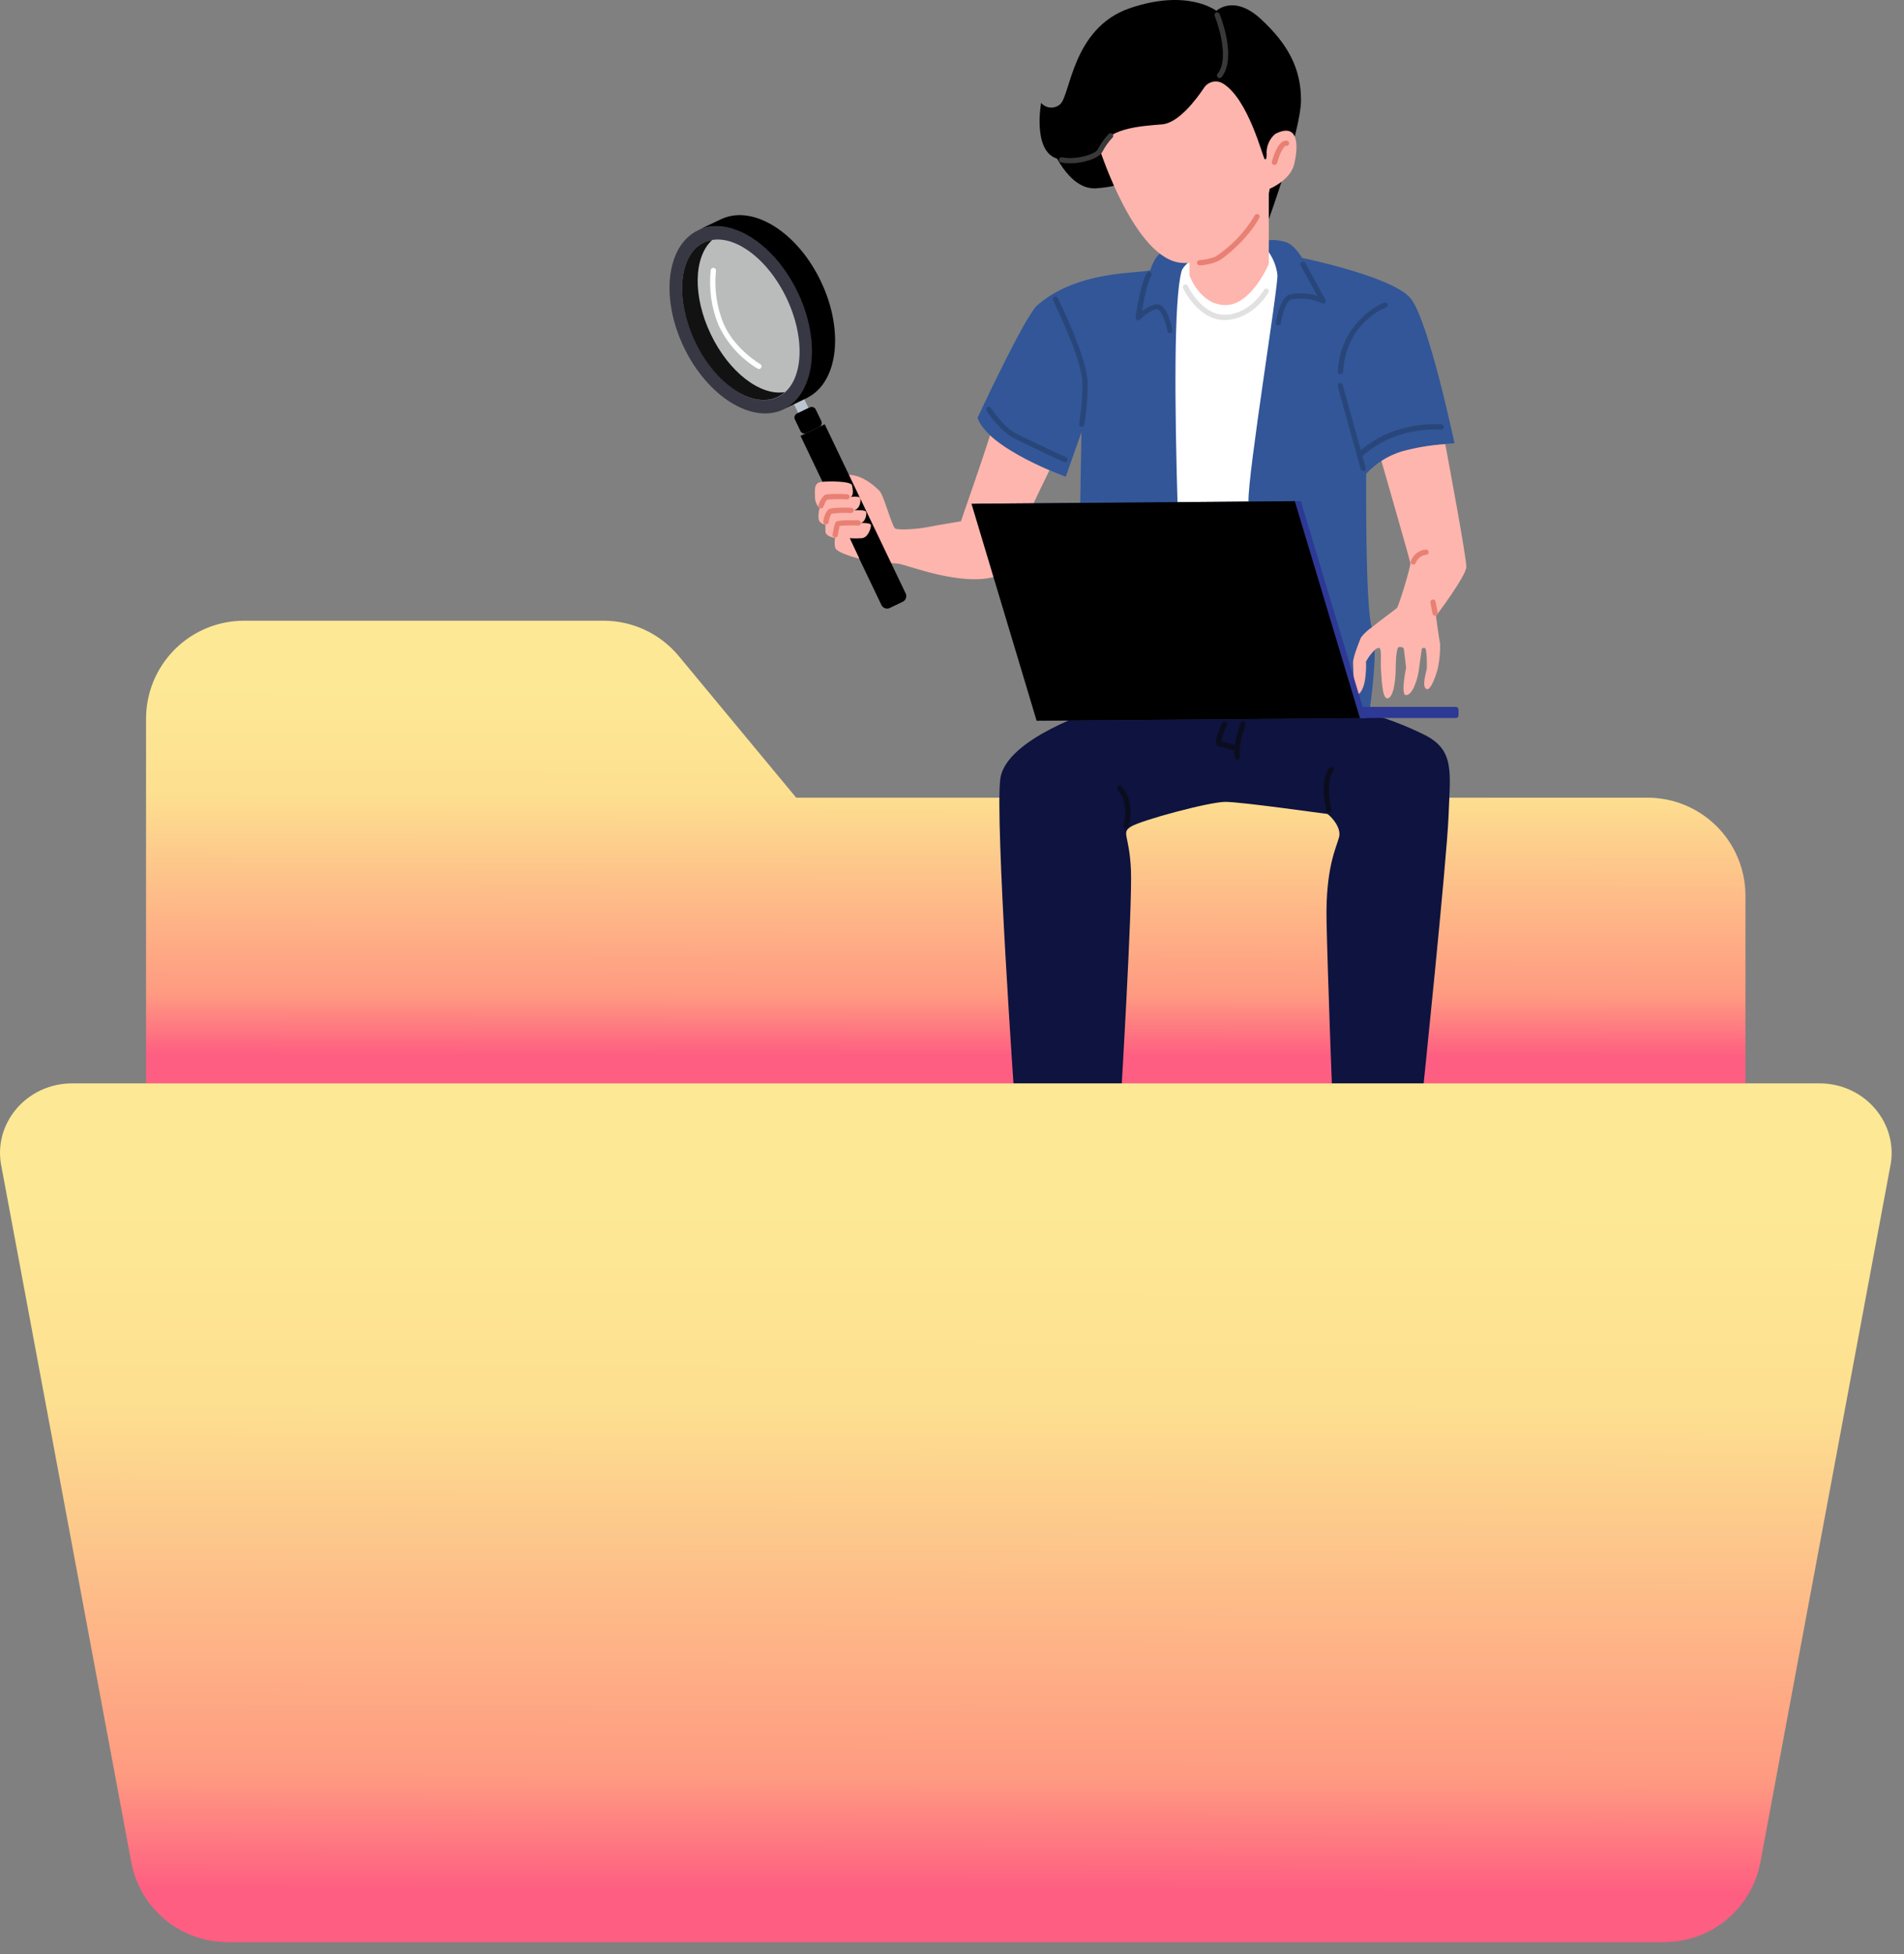 <svg width="153" height="157" viewBox="0 0 153 157" fill="none" xmlns="http://www.w3.org/2000/svg">
<rect x="0" y="0" width="153" height="157" fill="#808080" stroke="none"/>
<path d="M11.736 87.035V57.739C11.736 55.654 12.563 53.654 14.036 52.178C15.508 50.703 17.506 49.871 19.591 49.866H48.5C49.655 49.867 50.795 50.121 51.84 50.612C52.884 51.103 53.808 51.819 54.544 52.708L63.98 64.083H132.406C134.487 64.088 136.481 64.916 137.953 66.388C139.425 67.859 140.255 69.853 140.26 71.934V87.035H11.736Z" fill="url(#paint0_linear_2108_4601)"/>
<path d="M88.209 56.991C88.209 56.991 80.824 59.285 80.383 62.566C79.943 65.847 81.539 88.488 81.539 88.488H90.059C90.059 88.488 91.008 72.707 90.879 69.88C90.75 67.053 90.084 66.914 90.879 66.409C91.673 65.905 97.162 64.42 98.468 64.42C99.775 64.42 106.513 65.386 106.638 65.386C106.763 65.386 107.819 66.398 107.608 67.239C107.396 68.08 106.513 69.68 106.598 73.97C106.684 78.261 107.06 88.069 107.06 88.069L114.299 88.026C114.299 88.026 116.274 69.007 116.403 65.515C116.532 62.022 116.908 60.254 114.467 59.034C112.962 58.289 111.388 57.69 109.769 57.245L88.209 56.991Z" fill="#0E133F"/>
<path d="M77.22 41.876C77.22 41.876 75.266 42.202 74.461 42.359C73.656 42.516 72.239 42.595 71.956 42.47C71.674 42.345 71.026 39.772 70.665 39.425C70.303 39.078 69.194 37.993 67.87 38.162L66.546 38.573L68.632 44.416C68.632 44.416 69.502 45.519 70.511 45.379C71.52 45.24 71.455 45.204 72.168 45.282C72.88 45.361 77.281 47.175 80.072 46.295C80.767 45.499 81.303 44.577 81.65 43.579C82.151 42.28 83.55 39.378 84.334 37.775C82.971 37.192 80.849 36.165 79.557 34.97C78.734 37.582 77.353 41.447 77.22 41.876Z" fill="#FDB5AD"/>
<path d="M93.949 21.379C93.949 21.379 94.478 20.764 96.278 20.603L102.004 20.195C102.369 20.324 102.716 20.501 103.034 20.721C103.539 21.078 103.485 30.797 103.485 30.797V41.242L93.684 41.497L93.949 21.379Z" fill="white"/>
<path d="M101.957 20.259C102.334 20.803 102.572 21.431 102.652 22.088C102.716 23.036 100.265 38.083 100.326 40.262L101.8 56.991H110.069C110.069 56.991 110.824 51.91 110.259 50.493C109.694 49.076 109.783 38.058 109.783 38.058C110.573 37.204 111.578 36.579 112.692 36.247C114.063 35.895 115.466 35.684 116.879 35.617C116.879 35.617 114.796 25.705 113.344 23.959C111.891 22.213 104.637 20.721 104.637 20.721C104.637 20.721 104.054 19.719 103.378 19.468C102.926 19.314 102.447 19.254 101.972 19.293L101.957 20.259Z" fill="#325698"/>
<path d="M95.781 20.857C95.781 20.857 95.065 21.361 94.951 21.773C93.673 26.271 95.276 56.508 95.276 56.508H86.524L86.903 34.719L85.64 38.298C85.64 38.298 79.414 36.061 78.551 33.571C78.551 33.571 82.348 25.39 83.368 24.51C86.645 21.687 91.426 22.005 92.435 21.712C92.435 21.712 92.815 20.28 93.673 20.155C94.374 20.086 95.078 20.068 95.781 20.102V20.857Z" fill="#325698"/>
<path d="M115.387 49.498C115.387 49.498 117.802 46.277 117.831 45.562C117.859 44.9 116.439 37.292 116.138 35.685C114.968 35.756 113.809 35.948 112.678 36.258C112.087 36.435 111.524 36.695 111.007 37.031C111.49 38.706 113.276 44.928 113.329 45.222C113.383 45.515 112.385 48.714 112.256 48.839C112.127 48.965 111.05 49.741 110.227 50.403C109.899 50.626 109.608 50.899 109.364 51.212C109.364 51.212 108.713 52.758 108.728 53.23C108.742 53.702 108.774 55.663 109.042 55.756C109.311 55.849 109.644 55.198 109.722 54.361C109.77 53.959 109.785 53.555 109.769 53.151C109.957 52.799 110.198 52.478 110.485 52.2C110.573 52.111 110.689 52.058 110.814 52.049C111.064 52.049 110.921 53.309 110.971 53.785C111.021 54.261 111.032 56.096 111.476 56.103C112.012 56.103 112.152 54.432 112.152 53.846C112.152 53.259 112.202 51.985 112.406 51.985C112.406 51.985 112.764 51.938 112.8 52.11C112.835 52.282 112.989 53.642 112.989 53.642C112.989 53.642 112.549 55.753 112.943 55.835C113.48 55.946 113.92 54.572 114.016 53.817C114.113 53.062 114.256 52.11 114.256 52.11C114.256 52.11 114.403 51.988 114.528 52.081C114.653 52.174 114.682 53.513 114.65 53.738C114.618 53.964 114.206 55.216 114.65 55.363C115.008 55.474 115.455 54.067 115.551 53.642C115.682 53.004 115.74 52.353 115.723 51.702C115.637 51.373 115.419 49.623 115.387 49.498Z" fill="#FDB5AD"/>
<path d="M109.365 56.791H116.994C117.049 56.791 117.101 56.812 117.14 56.851C117.179 56.89 117.201 56.943 117.201 56.998V57.478C117.201 57.505 117.196 57.532 117.185 57.557C117.175 57.582 117.16 57.605 117.14 57.624C117.121 57.644 117.098 57.659 117.073 57.669C117.048 57.68 117.021 57.685 116.994 57.685H109.365V56.791V56.791Z" fill="#2D3994"/>
<path d="M109.769 57.696L83.786 57.903L78.551 40.47L104.53 40.262L109.769 57.696Z" fill="#2D3994"/>
<path d="M109.282 57.696L83.3 57.903L78.065 40.47L104.047 40.262L109.282 57.696Z" fill="black"/>
<path d="M64.491 31.778L63.661 32.175L64.14 33.175L64.97 32.778L64.491 31.778Z" fill="#BCC5D0"/>
<path d="M64.336 35.01L66.273 34.083L72.777 47.676C72.834 47.796 72.842 47.934 72.797 48.059C72.753 48.184 72.661 48.287 72.541 48.344L71.499 48.843C71.379 48.9 71.241 48.908 71.116 48.863C70.99 48.819 70.888 48.727 70.83 48.607L64.327 35.015L64.336 35.01Z" fill="black"/>
<path d="M65.074 32.727L64.044 33.22C63.866 33.305 63.791 33.519 63.876 33.697L64.319 34.624C64.405 34.802 64.618 34.877 64.797 34.792L65.826 34.299C66.005 34.214 66.08 34 65.995 33.822L65.551 32.896C65.466 32.718 65.252 32.642 65.074 32.727Z" fill="black"/>
<path d="M62.974 32.885C65.505 31.674 66.017 27.472 64.117 23.5C62.216 19.529 58.623 17.291 56.092 18.502C53.56 19.713 53.049 23.915 54.949 27.887C56.85 31.859 60.443 34.096 62.974 32.885Z" fill="#383744"/>
<path d="M58.097 17.543L57.997 17.582L57.911 17.625L56.122 18.474C56.426 18.333 56.749 18.238 57.081 18.194C57.531 18.141 57.987 18.164 58.43 18.262C60.513 18.699 62.742 20.645 64.102 23.49C65.462 26.335 65.58 29.291 64.614 31.187C64.413 31.595 64.144 31.965 63.819 32.282C63.566 32.525 63.276 32.725 62.96 32.876L64.821 31.985C64.871 31.964 64.91 31.932 64.957 31.907C67.365 30.611 67.82 26.5 65.963 22.603C64.105 18.706 60.62 16.491 58.097 17.543Z" fill="black"/>
<path d="M62.503 31.901C64.528 30.932 64.84 27.367 63.2 23.939C61.56 20.511 58.588 18.517 56.563 19.486C54.538 20.455 54.226 24.02 55.866 27.448C57.507 30.876 60.478 32.87 62.503 31.901Z" fill="#BABCBC"/>
<path opacity="0.9" d="M57.113 26.847C55.646 23.78 55.746 20.61 57.235 19.279C57.002 19.314 56.776 19.383 56.562 19.483C54.537 20.452 54.226 24.016 55.847 27.441C57.468 30.865 60.459 32.862 62.484 31.892C62.696 31.791 62.89 31.659 63.061 31.499C61.118 31.831 58.581 29.921 57.113 26.847Z" fill="black"/>
<path d="M69.051 44.885C69.051 44.885 67.165 44.431 67.101 43.959C67.059 43.713 67.059 43.463 67.101 43.218C67.101 43.218 66.328 43.114 66.328 42.688V42.144C66.328 42.144 65.823 42.098 65.777 41.668C65.75 41.393 65.777 41.114 65.855 40.849C65.667 40.639 65.543 40.379 65.498 40.101C65.498 39.532 65.337 38.806 65.963 38.72C66.589 38.634 68.4 38.652 68.468 38.988C68.536 39.325 68.621 39.876 68.317 39.919C68.317 39.919 69.015 39.858 69.101 39.972C69.187 40.087 69.183 40.867 68.625 40.992C68.625 40.992 69.495 40.946 69.588 41.103C69.681 41.26 69.534 42.008 69.123 42.008C69.123 42.008 69.953 41.987 69.985 42.166C70.017 42.345 69.788 43.2 69.24 43.239C68.922 43.26 68.603 43.26 68.285 43.239C68.285 43.239 68.453 43.597 68.571 43.858C68.632 43.976 69.051 44.885 69.051 44.885Z" fill="#FDB5AD"/>
<path d="M65.966 40.845C65.941 40.849 65.916 40.849 65.891 40.845C65.865 40.836 65.841 40.821 65.821 40.802C65.8 40.783 65.784 40.761 65.773 40.735C65.761 40.71 65.755 40.682 65.755 40.655C65.754 40.627 65.759 40.599 65.769 40.573C65.86 40.269 66.028 39.993 66.256 39.772C66.41 39.682 67.022 39.657 68.07 39.7C68.127 39.703 68.18 39.728 68.218 39.769C68.256 39.811 68.276 39.866 68.274 39.922C68.267 39.977 68.241 40.027 68.201 40.063C68.16 40.1 68.107 40.121 68.052 40.123C67.521 40.085 66.987 40.091 66.457 40.14C66.331 40.319 66.232 40.514 66.163 40.72C66.146 40.758 66.118 40.79 66.084 40.812C66.049 40.835 66.008 40.846 65.966 40.845V40.845Z" fill="#E88073"/>
<path d="M66.367 42.126C66.326 42.125 66.287 42.113 66.252 42.091C66.213 42.065 66.184 42.027 66.169 41.983C66.154 41.939 66.155 41.891 66.17 41.847C66.203 41.505 66.343 41.182 66.571 40.924C66.778 40.777 67.669 40.774 68.382 40.792C68.438 40.792 68.491 40.814 68.531 40.853C68.57 40.893 68.593 40.947 68.593 41.003C68.593 41.059 68.57 41.112 68.531 41.152C68.491 41.192 68.438 41.214 68.382 41.214V41.214C67.857 41.18 67.331 41.2 66.811 41.275C66.701 41.466 66.63 41.676 66.6 41.894C66.593 41.942 66.578 41.988 66.553 42.03C66.533 42.061 66.505 42.086 66.473 42.103C66.44 42.12 66.404 42.128 66.367 42.126V42.126Z" fill="#E88073"/>
<path d="M67.111 43.182H67.079C67.024 43.173 66.975 43.143 66.942 43.098C66.909 43.053 66.895 42.997 66.904 42.942C67.04 42.073 67.147 41.965 67.186 41.922C67.226 41.88 67.344 41.765 68.958 41.801C69.015 41.802 69.069 41.825 69.11 41.864C69.15 41.904 69.174 41.959 69.176 42.016C69.176 42.042 69.172 42.069 69.162 42.094C69.152 42.119 69.137 42.142 69.119 42.161C69.1 42.18 69.078 42.195 69.053 42.206C69.029 42.217 69.002 42.223 68.976 42.223C68.476 42.196 67.975 42.204 67.476 42.248C67.41 42.498 67.357 42.751 67.319 43.007C67.312 43.056 67.287 43.102 67.249 43.134C67.21 43.166 67.161 43.183 67.111 43.182Z" fill="#E88073"/>
<path d="M115.319 49.459C115.27 49.459 115.223 49.443 115.185 49.412C115.147 49.381 115.121 49.338 115.111 49.29L114.943 48.417C114.933 48.363 114.944 48.306 114.975 48.26C115.006 48.214 115.054 48.181 115.108 48.17C115.135 48.164 115.163 48.164 115.19 48.169C115.217 48.175 115.243 48.185 115.266 48.201C115.289 48.216 115.309 48.236 115.324 48.259C115.339 48.282 115.35 48.308 115.355 48.335L115.527 49.208C115.532 49.235 115.532 49.263 115.526 49.29C115.52 49.318 115.509 49.343 115.494 49.366C115.478 49.389 115.458 49.409 115.435 49.424C115.412 49.439 115.386 49.45 115.358 49.455L115.319 49.459Z" fill="#E88073"/>
<path d="M113.573 45.35H113.512C113.486 45.343 113.461 45.331 113.439 45.313C113.418 45.297 113.4 45.276 113.387 45.252C113.373 45.227 113.365 45.201 113.362 45.174C113.359 45.147 113.361 45.119 113.369 45.093C113.457 44.836 113.617 44.611 113.83 44.444C114.044 44.277 114.301 44.175 114.571 44.152C114.626 44.145 114.682 44.16 114.726 44.194C114.77 44.227 114.798 44.277 114.806 44.333C114.813 44.388 114.798 44.443 114.764 44.487C114.73 44.531 114.68 44.56 114.625 44.567C114.437 44.582 114.257 44.651 114.106 44.764C113.956 44.877 113.84 45.031 113.773 45.207C113.759 45.249 113.732 45.285 113.696 45.311C113.66 45.337 113.617 45.351 113.573 45.35V45.35Z" fill="#E88073"/>
<path d="M102.727 26.149H102.691C102.664 26.145 102.637 26.135 102.614 26.12C102.59 26.106 102.57 26.086 102.554 26.064C102.538 26.041 102.526 26.015 102.52 25.988C102.514 25.961 102.514 25.933 102.519 25.906C102.576 25.548 102.902 23.827 103.646 23.655C104.384 23.501 105.149 23.543 105.865 23.777L104.523 21.329C104.509 21.305 104.5 21.278 104.497 21.251C104.494 21.223 104.496 21.195 104.504 21.168C104.511 21.142 104.524 21.117 104.542 21.095C104.559 21.074 104.581 21.056 104.605 21.043C104.655 21.017 104.712 21.012 104.766 21.028C104.819 21.044 104.864 21.08 104.892 21.129L106.509 24.074C106.53 24.113 106.537 24.157 106.531 24.201C106.525 24.245 106.506 24.285 106.475 24.317C106.445 24.349 106.405 24.371 106.362 24.379C106.318 24.387 106.274 24.382 106.234 24.363C105.448 24.012 104.575 23.907 103.729 24.063C103.371 24.145 103.038 25.251 102.92 25.977C102.911 26.023 102.887 26.064 102.852 26.096C102.817 26.127 102.773 26.145 102.727 26.149V26.149Z" fill="#29467B"/>
<path d="M94.017 26.775C93.964 26.776 93.913 26.756 93.874 26.72C93.835 26.684 93.81 26.635 93.806 26.582C93.781 26.382 93.495 25.186 93.09 24.89C93.072 24.87 93.049 24.855 93.023 24.846C92.997 24.838 92.97 24.835 92.944 24.839C92.432 24.915 91.806 25.473 91.605 25.68C91.574 25.711 91.534 25.731 91.491 25.738C91.448 25.745 91.403 25.739 91.364 25.72C91.325 25.7 91.292 25.669 91.272 25.631C91.251 25.592 91.242 25.548 91.247 25.505C91.247 25.394 91.659 22.753 92.156 21.927C92.186 21.879 92.233 21.846 92.287 21.832C92.341 21.819 92.398 21.827 92.446 21.855C92.494 21.884 92.528 21.931 92.542 21.985C92.555 22.04 92.547 22.097 92.518 22.145C92.196 22.682 91.902 24.163 91.759 25.008C92.083 24.733 92.469 24.54 92.883 24.446C92.974 24.434 93.067 24.443 93.155 24.471C93.243 24.5 93.323 24.547 93.391 24.61C93.942 25.086 94.217 26.521 94.217 26.589C94.212 26.639 94.189 26.686 94.152 26.72C94.115 26.754 94.067 26.774 94.017 26.775Z" fill="#29467B"/>
<path d="M98.397 25.712C96.293 25.712 95.116 23.254 95.066 23.143C95.042 23.093 95.04 23.035 95.058 22.983C95.077 22.931 95.116 22.888 95.166 22.864C95.217 22.841 95.275 22.839 95.328 22.858C95.381 22.878 95.424 22.917 95.448 22.968C95.448 22.989 96.565 25.29 98.404 25.29H98.558C100.519 25.151 101.585 23.272 101.596 23.251C101.628 23.215 101.672 23.192 101.719 23.184C101.766 23.177 101.815 23.186 101.856 23.209C101.898 23.233 101.93 23.27 101.948 23.315C101.966 23.36 101.968 23.409 101.954 23.454C101.904 23.54 100.769 25.555 98.579 25.709L98.397 25.712Z" fill="#E1E1E2"/>
<path d="M107.701 30.067C107.673 30.066 107.646 30.059 107.621 30.047C107.596 30.035 107.574 30.018 107.556 29.998C107.537 29.977 107.523 29.953 107.514 29.927C107.506 29.901 107.502 29.873 107.504 29.846C107.546 28.671 107.914 27.532 108.568 26.555C109.221 25.578 110.134 24.803 111.204 24.317C111.23 24.305 111.259 24.298 111.288 24.298C111.316 24.297 111.345 24.302 111.372 24.313C111.399 24.324 111.423 24.341 111.443 24.361C111.463 24.382 111.479 24.407 111.489 24.433C111.5 24.46 111.504 24.489 111.503 24.518C111.502 24.547 111.494 24.575 111.482 24.601C111.469 24.627 111.451 24.65 111.429 24.669C111.407 24.688 111.382 24.702 111.354 24.71C111.222 24.761 108.162 25.959 107.923 29.87C107.919 29.926 107.894 29.978 107.852 30.015C107.811 30.051 107.756 30.07 107.701 30.067V30.067Z" fill="#29467B"/>
<path d="M109.543 37.843C109.497 37.843 109.453 37.828 109.416 37.8C109.379 37.772 109.353 37.733 109.34 37.689L107.49 31.023C107.479 30.972 107.489 30.919 107.516 30.874C107.543 30.83 107.586 30.797 107.636 30.783C107.663 30.775 107.69 30.772 107.718 30.775C107.745 30.778 107.772 30.786 107.796 30.799C107.82 30.813 107.841 30.831 107.858 30.853C107.875 30.875 107.887 30.899 107.894 30.926L109.747 37.582C109.762 37.636 109.755 37.694 109.727 37.742C109.7 37.791 109.654 37.827 109.601 37.843H109.543Z" fill="#29467B"/>
<path d="M86.903 34.29H86.882C86.855 34.285 86.829 34.274 86.805 34.259C86.782 34.244 86.762 34.224 86.746 34.201C86.731 34.178 86.72 34.153 86.714 34.125C86.709 34.098 86.708 34.07 86.714 34.043C86.903 32.942 86.991 31.825 86.975 30.708C86.953 28.854 84.642 24.17 84.62 24.124C84.595 24.074 84.591 24.016 84.609 23.963C84.626 23.91 84.664 23.866 84.713 23.841C84.764 23.817 84.821 23.814 84.874 23.832C84.927 23.85 84.971 23.888 84.996 23.938C85.093 24.134 87.372 28.754 87.394 30.704C87.41 31.85 87.322 32.995 87.129 34.125C87.118 34.175 87.088 34.22 87.047 34.25C87.005 34.28 86.954 34.294 86.903 34.29V34.29Z" fill="#29467B"/>
<path d="M109.282 36.73C109.254 36.73 109.227 36.725 109.201 36.715C109.175 36.704 109.152 36.689 109.132 36.669C109.112 36.65 109.096 36.627 109.086 36.601C109.075 36.576 109.069 36.548 109.069 36.521C109.069 36.493 109.075 36.466 109.086 36.44C109.096 36.415 109.112 36.392 109.132 36.372C110.122 35.455 111.321 34.793 112.624 34.444C113.671 34.149 114.759 34.028 115.845 34.086C115.898 34.095 115.946 34.124 115.978 34.168C116.01 34.211 116.025 34.265 116.018 34.319C116.012 34.373 115.985 34.422 115.944 34.456C115.902 34.491 115.849 34.508 115.795 34.505C114.763 34.463 113.73 34.584 112.735 34.862C111.507 35.2 110.376 35.824 109.436 36.684C109.393 36.719 109.338 36.736 109.282 36.73V36.73Z" fill="#29467B"/>
<path d="M85.579 37.131C85.549 37.13 85.518 37.124 85.49 37.113C85.461 37.113 82.484 35.735 81.4 35.156C80.315 34.576 79.317 33.062 79.278 33.009C79.249 32.961 79.239 32.904 79.251 32.849C79.263 32.795 79.296 32.747 79.342 32.715C79.39 32.686 79.448 32.676 79.503 32.689C79.558 32.702 79.605 32.736 79.635 32.783C79.635 32.783 80.566 34.243 81.597 34.791C82.627 35.338 85.636 36.723 85.665 36.737C85.691 36.749 85.713 36.765 85.732 36.785C85.751 36.805 85.766 36.829 85.776 36.855C85.786 36.881 85.79 36.909 85.789 36.936C85.788 36.964 85.781 36.991 85.769 37.017C85.751 37.051 85.724 37.08 85.69 37.101C85.657 37.121 85.618 37.131 85.579 37.131V37.131Z" fill="#29467B"/>
<path d="M90.482 66.567C90.46 66.57 90.439 66.57 90.417 66.567C90.364 66.549 90.32 66.512 90.295 66.462C90.269 66.413 90.264 66.355 90.281 66.302C90.281 66.302 90.811 64.606 89.812 63.439C89.776 63.397 89.757 63.343 89.76 63.287C89.763 63.231 89.789 63.179 89.83 63.142C89.873 63.107 89.928 63.089 89.983 63.093C90.038 63.097 90.09 63.122 90.127 63.164C91.287 64.502 90.707 66.341 90.682 66.42C90.668 66.462 90.641 66.499 90.605 66.525C90.569 66.551 90.526 66.566 90.482 66.567V66.567Z" fill="#0B0D1F"/>
<path d="M106.784 65.282C106.738 65.281 106.694 65.265 106.658 65.237C106.622 65.209 106.596 65.169 106.584 65.124C106.559 65.028 105.976 62.759 106.831 61.679C106.867 61.636 106.918 61.608 106.973 61.602C107.028 61.596 107.084 61.612 107.128 61.646C107.149 61.663 107.167 61.685 107.181 61.709C107.194 61.733 107.202 61.759 107.205 61.786C107.208 61.814 107.206 61.841 107.198 61.868C107.19 61.894 107.177 61.919 107.16 61.94C106.445 62.859 106.985 64.996 106.988 65.017C106.996 65.044 106.998 65.072 106.994 65.1C106.991 65.127 106.982 65.154 106.968 65.178C106.954 65.202 106.935 65.223 106.913 65.24C106.891 65.256 106.865 65.268 106.838 65.275L106.784 65.282Z" fill="#0B0D1F"/>
<path d="M99.338 60.358C99.294 60.359 99.251 60.346 99.216 60.319C98.794 60.157 98.356 60.037 97.91 59.961C97.873 59.954 97.838 59.937 97.81 59.912C97.781 59.887 97.76 59.854 97.749 59.818C97.606 59.349 98.107 58.29 98.214 58.082C98.24 58.033 98.284 57.995 98.337 57.977C98.389 57.96 98.447 57.964 98.497 57.989C98.522 58.001 98.544 58.018 98.562 58.039C98.581 58.06 98.595 58.085 98.603 58.111C98.612 58.137 98.615 58.165 98.613 58.193C98.611 58.22 98.603 58.247 98.59 58.272C98.374 58.681 98.223 59.122 98.143 59.578C98.597 59.648 99.04 59.778 99.46 59.965C99.482 59.98 99.502 60 99.517 60.023C99.532 60.046 99.542 60.072 99.546 60.099C99.551 60.126 99.55 60.154 99.544 60.18C99.538 60.207 99.526 60.232 99.51 60.254C99.492 60.285 99.467 60.31 99.437 60.328C99.407 60.346 99.373 60.357 99.338 60.358V60.358Z" fill="#0B0D1F"/>
<path d="M99.434 61.038C99.385 61.038 99.337 61.02 99.299 60.988C99.261 60.956 99.235 60.912 99.227 60.863C99.044 59.839 99.653 58.19 99.678 58.118C99.685 58.09 99.699 58.063 99.717 58.04C99.736 58.017 99.758 57.998 99.785 57.984C99.811 57.97 99.84 57.962 99.869 57.961C99.899 57.959 99.928 57.963 99.956 57.974C99.984 57.984 100.009 58 100.03 58.02C100.051 58.041 100.067 58.066 100.078 58.093C100.089 58.121 100.094 58.15 100.093 58.18C100.092 58.209 100.085 58.238 100.071 58.265C100.071 58.265 99.478 59.879 99.642 60.791C99.65 60.846 99.637 60.902 99.605 60.947C99.573 60.993 99.525 61.024 99.47 61.034L99.434 61.038Z" fill="#0B0D1F"/>
<path d="M60.985 29.642C60.949 29.642 60.913 29.634 60.881 29.616C59.51 28.79 58.416 27.574 57.739 26.124C57.165 24.724 56.95 23.202 57.113 21.698C57.122 21.642 57.152 21.592 57.197 21.559C57.243 21.526 57.299 21.512 57.355 21.52C57.41 21.529 57.46 21.559 57.493 21.605C57.527 21.65 57.541 21.706 57.532 21.762C57.382 23.189 57.586 24.63 58.126 25.959C59.013 28.053 61.067 29.237 61.085 29.248C61.11 29.261 61.131 29.279 61.149 29.3C61.166 29.322 61.179 29.347 61.187 29.374C61.195 29.4 61.197 29.428 61.194 29.456C61.19 29.483 61.181 29.51 61.168 29.534C61.15 29.567 61.123 29.594 61.091 29.613C61.059 29.632 61.022 29.642 60.985 29.642Z" fill="white"/>
<path d="M84.448 11.707C84.448 11.707 85.79 15.307 88.106 15.128C90.421 14.949 90.65 14.383 90.65 14.383L90.12 10.841L84.448 11.707Z" fill="black"/>
<path d="M88.954 11.929L88.403 12.082C88.403 12.082 86.742 13.414 84.856 12.716C82.971 12.018 83.661 8.264 83.661 8.264C83.844 8.48 84.104 8.614 84.386 8.639C84.667 8.664 84.947 8.577 85.164 8.397C86.023 7.763 86.105 2.271 90.775 0.664C95.445 -0.943 97.746 0.872 97.746 0.872C97.746 0.872 99.138 -0.485 101.324 1.534C103.51 3.552 104.545 5.523 104.545 8.028C104.545 10.533 101.911 17.736 101.911 17.736L92.457 18.617L88.954 11.929Z" fill="black"/>
<path d="M95.581 20.152V22.109C95.581 22.109 96.404 24.507 98.486 24.507C100.569 24.507 101.957 21.204 101.957 21.204V15.353L95.581 20.152Z" fill="#FDB5AD"/>
<path d="M88.403 12.082C88.403 12.082 91.226 20.871 94.969 21.121C98.712 21.372 100.773 18.044 100.773 18.044C100.773 18.044 101.918 16.255 102.029 15.164C102.029 15.164 103.661 14.498 103.986 13.231C104.312 11.964 104.473 9.739 102.473 10.758C102.235 10.962 102.048 11.219 101.929 11.508C101.81 11.797 101.76 12.111 101.786 12.422C101.786 12.422 101.786 12.913 101.628 12.78C101.471 12.648 100.308 7.921 98.254 6.697C98.005 6.554 97.711 6.512 97.431 6.578C97.152 6.645 96.909 6.815 96.751 7.055C96.089 8.043 94.693 9.871 93.402 9.989C91.627 10.132 88.771 10.297 88.403 12.082Z" fill="#FDB5AD"/>
<path d="M102.426 13.249C102.402 13.254 102.378 13.254 102.354 13.249C102.3 13.235 102.254 13.2 102.226 13.151C102.198 13.103 102.19 13.046 102.204 12.991C102.319 12.562 102.752 11.163 103.424 11.306C103.452 11.311 103.477 11.322 103.5 11.337C103.524 11.352 103.543 11.372 103.559 11.395C103.574 11.418 103.585 11.444 103.59 11.471C103.595 11.498 103.595 11.526 103.589 11.553C103.583 11.58 103.573 11.606 103.557 11.629C103.541 11.652 103.521 11.672 103.498 11.687C103.475 11.703 103.449 11.713 103.421 11.718C103.394 11.724 103.366 11.723 103.338 11.717C103.181 11.678 102.809 12.365 102.623 13.102C102.609 13.144 102.583 13.18 102.547 13.207C102.512 13.233 102.47 13.248 102.426 13.249V13.249Z" fill="#E88073"/>
<path d="M96.5 21.315H96.404C96.35 21.317 96.297 21.298 96.256 21.262C96.215 21.226 96.19 21.175 96.186 21.121C96.185 21.067 96.205 21.014 96.241 20.973C96.278 20.932 96.328 20.906 96.382 20.899C96.829 20.871 97.268 20.773 97.685 20.61C98.954 19.769 100.02 18.655 100.805 17.35C100.814 17.319 100.829 17.291 100.85 17.267C100.872 17.242 100.898 17.224 100.927 17.211C100.957 17.199 100.989 17.194 101.021 17.195C101.053 17.197 101.084 17.206 101.112 17.222C101.14 17.238 101.164 17.259 101.182 17.286C101.2 17.312 101.212 17.342 101.217 17.374C101.222 17.405 101.22 17.438 101.21 17.468C101.201 17.499 101.185 17.527 101.163 17.55C100.326 19.107 98.454 20.703 97.857 20.989C97.425 21.168 96.967 21.278 96.5 21.315V21.315Z" fill="#E88073"/>
<path d="M98.017 6.275C97.963 6.278 97.91 6.262 97.867 6.228C97.825 6.193 97.797 6.143 97.791 6.088C97.785 6.033 97.801 5.978 97.835 5.935C98.93 4.564 97.617 1.283 97.602 1.262C97.587 1.211 97.591 1.157 97.614 1.109C97.637 1.061 97.676 1.024 97.725 1.004C97.774 0.984 97.829 0.984 97.878 1.002C97.928 1.021 97.969 1.057 97.993 1.104C98.05 1.247 99.424 4.636 98.164 6.196C98.147 6.219 98.124 6.237 98.099 6.251C98.074 6.264 98.046 6.273 98.017 6.275V6.275Z" fill="#393939"/>
<path d="M86.427 13.099C86.038 13.138 85.646 13.122 85.261 13.052C85.206 13.041 85.157 13.008 85.127 12.961C85.096 12.914 85.085 12.857 85.096 12.802C85.108 12.747 85.14 12.698 85.187 12.668C85.234 12.637 85.292 12.626 85.347 12.637C86.52 12.877 88.066 12.351 88.209 12.004C88.44 11.557 88.733 11.145 89.079 10.78C89.097 10.757 89.119 10.737 89.145 10.723C89.171 10.709 89.2 10.7 89.229 10.698C89.258 10.695 89.288 10.699 89.316 10.709C89.343 10.718 89.369 10.734 89.39 10.754C89.412 10.774 89.429 10.798 89.441 10.825C89.452 10.852 89.458 10.881 89.458 10.911C89.457 10.94 89.451 10.969 89.439 10.996C89.426 11.023 89.409 11.047 89.387 11.066C89.077 11.396 88.812 11.765 88.599 12.165C88.406 12.626 87.422 13.006 86.427 13.099Z" fill="#393939"/>
<path d="M146.214 87.035H5.796C2.114 87.035 -0.645 90.316 0.132 93.805L10.552 149.627C10.895 151.425 11.853 153.047 13.262 154.215C14.672 155.383 16.444 156.023 18.274 156.026H133.737C135.569 156.022 137.343 155.38 138.752 154.21C140.162 153.039 141.119 151.414 141.459 149.613L151.879 93.791C152.641 90.316 149.893 87.035 146.214 87.035Z" fill="url(#paint1_linear_2108_4601)"/>
<defs>
<linearGradient id="paint0_linear_2108_4601" x1="76.256" y1="54.421" x2="76.215" y2="84.846" gradientUnits="userSpaceOnUse">
<stop offset="0.03" stop-color="#FDE895"/>
<stop offset="0.305" stop-color="#FDE090"/>
<stop offset="0.839" stop-color="#FE9A81"/>
<stop offset="1" stop-color="#FE5E81"/>
</linearGradient>
<linearGradient id="paint1_linear_2108_4601" x1="76.308" y1="95.488" x2="76.19" y2="151.962" gradientUnits="userSpaceOnUse">
<stop offset="0.03" stop-color="#FDE895"/>
<stop offset="0.305" stop-color="#FDE090"/>
<stop offset="0.839" stop-color="#FE9A81"/>
<stop offset="1" stop-color="#FE5E81"/>
</linearGradient>
</defs>
</svg>
